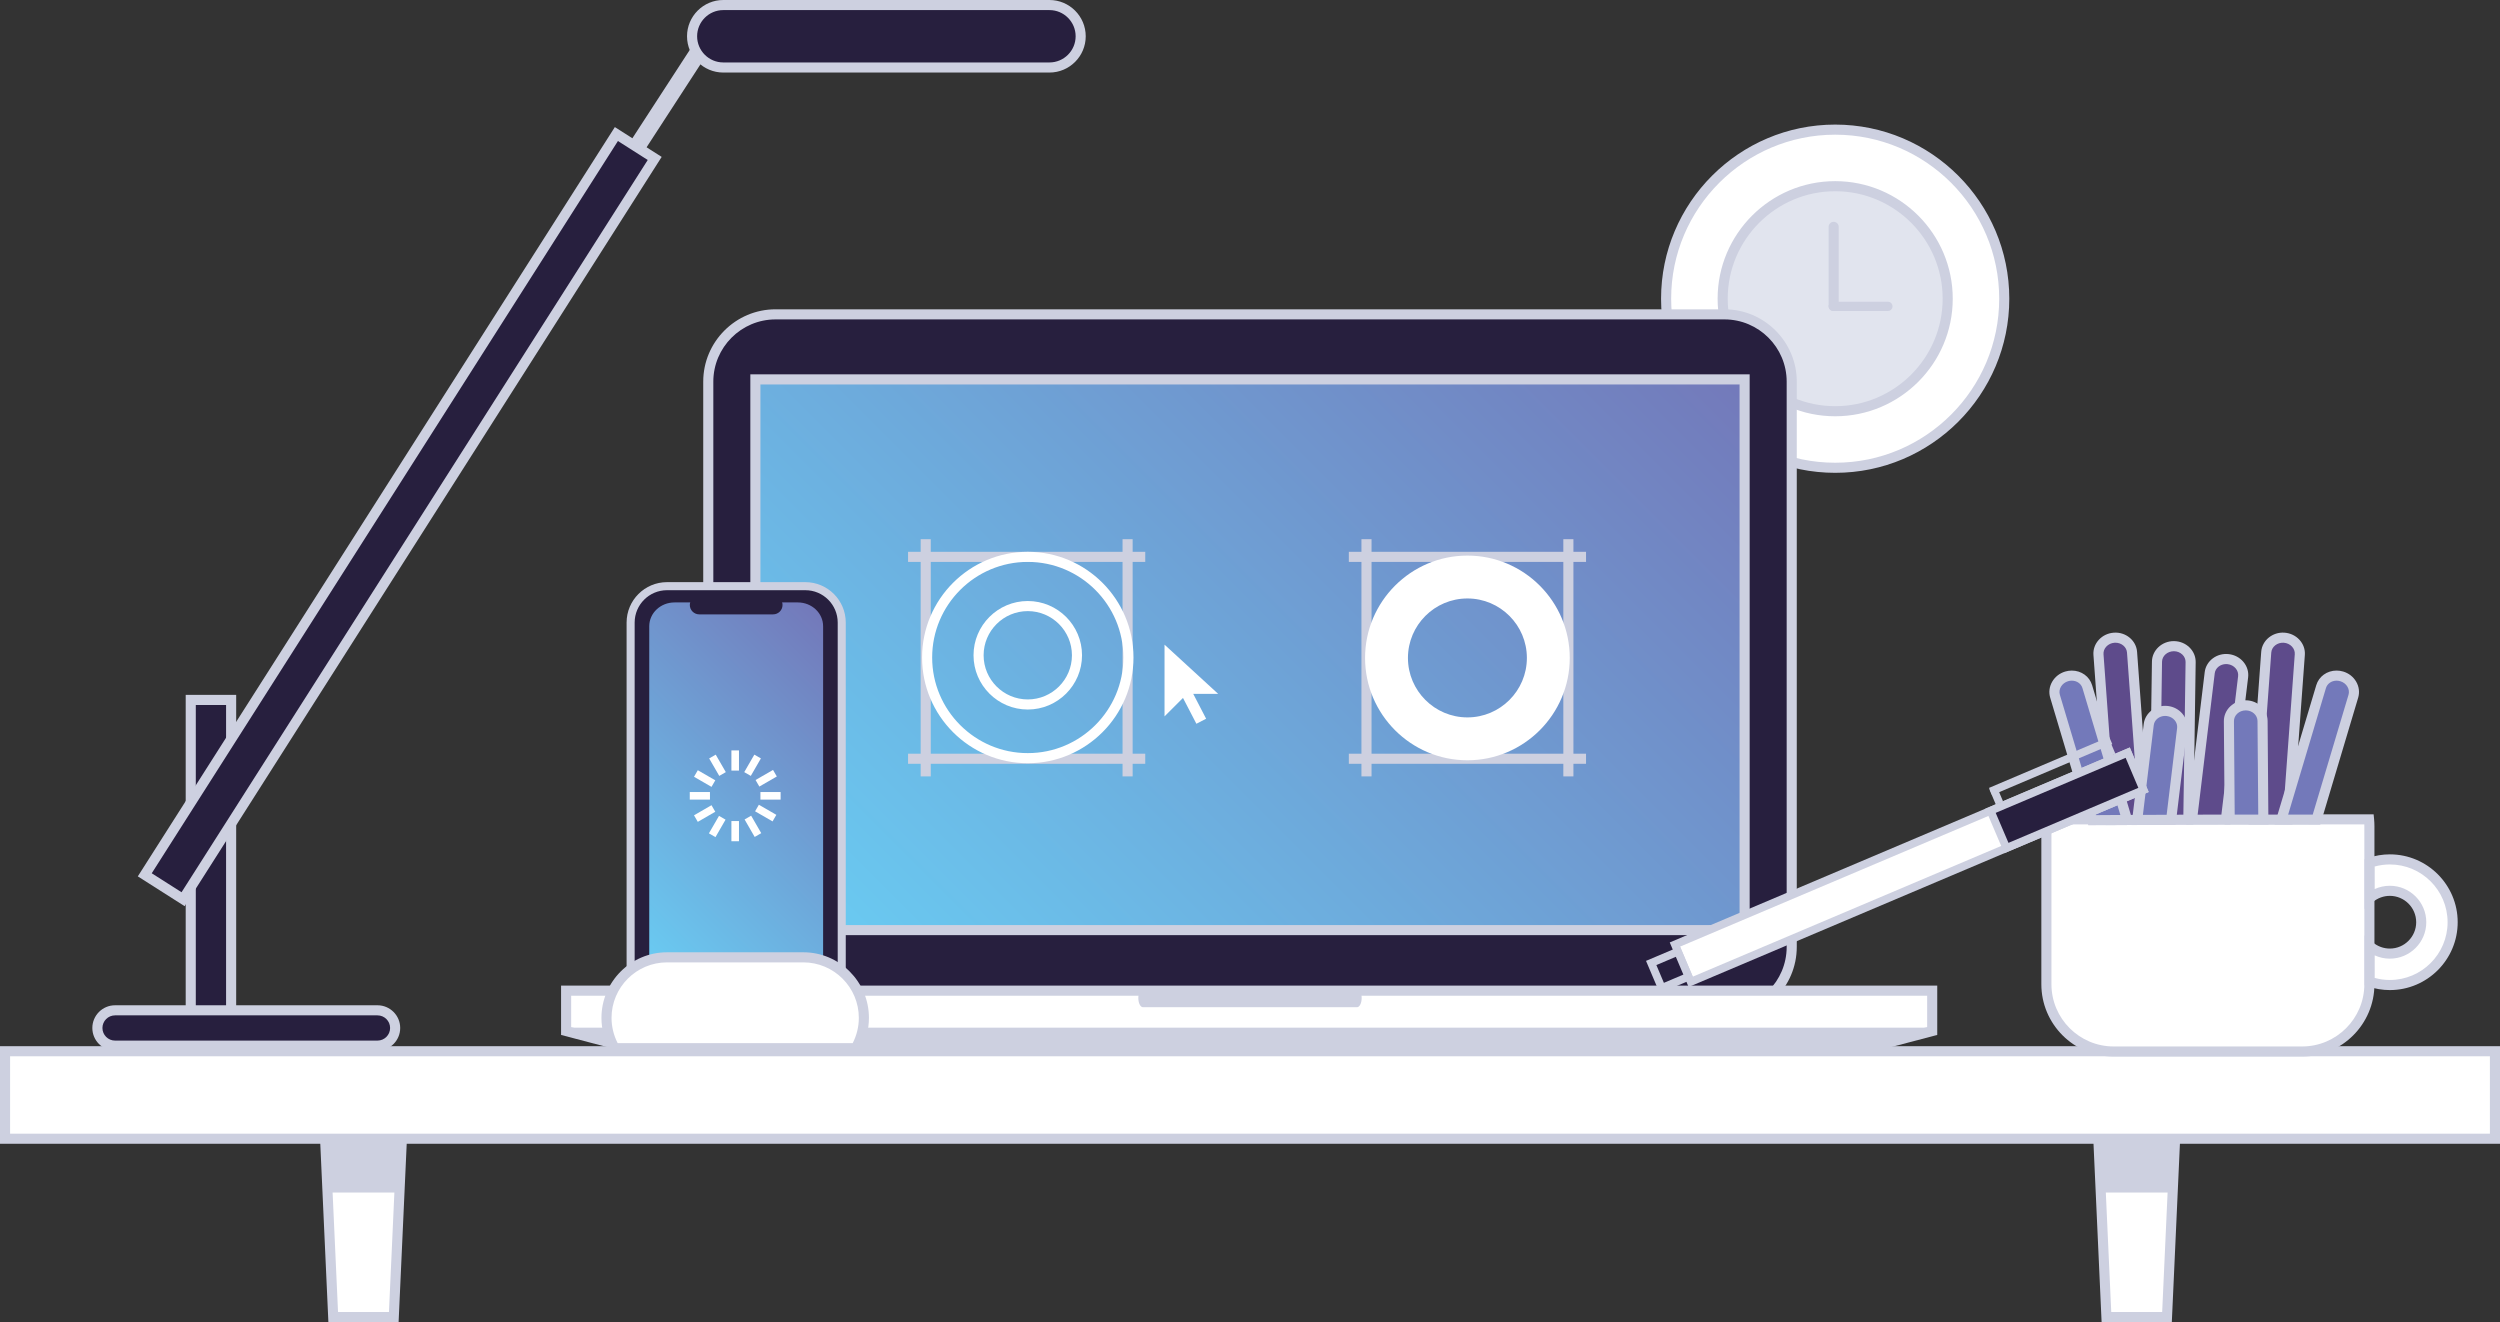 <svg version="1.1" id="Layer_1"
  xmlns="http://www.w3.org/2000/svg"
  xmlns:xlink="http://www.w3.org/1999/xlink" x="0px" y="0px" viewBox="0 0 743 392.927" enable-background="new 0 0 743 392.927" xml:space="preserve">
  <rect x="0" y="0" width="743" height="392.927" fill="#333333" stroke="none"/>
  <g id="Workspace3">
    <g>
      <g>
        <g>
          <circle fill="#FFFFFF" cx="545.416" cy="88.776" r="50.248"/>
          <path fill="#CDD0E0" d="M545.415,140.523c-28.533,0-51.747-23.214-51.747-51.748s23.214-51.748,51.747-51.748
					c28.534,0,51.748,23.214,51.748,51.748S573.949,140.523,545.415,140.523z M545.415,40.028
					c-26.879,0-48.747,21.868-48.747,48.748s21.868,48.748,48.747,48.748c26.88,0,48.748-21.868,48.748-48.748
					S572.295,40.028,545.415,40.028z"/>
        </g>
        <g>
          <circle fill="#E1E4EE" cx="545.416" cy="88.776" r="33.44"/>
          <path fill="#CDD0E0" d="M545.415,123.716c-19.266,0-34.939-15.674-34.939-34.94s15.674-34.94,34.939-34.94
					c19.267,0,34.94,15.674,34.94,34.94S564.682,123.716,545.415,123.716z M545.415,56.836c-17.611,0-31.939,14.328-31.939,31.94
					s14.328,31.94,31.939,31.94c17.612,0,31.94-14.328,31.94-31.94S563.027,56.836,545.415,56.836z"/>
        </g>
        <g>
          <path fill="#CDD0E0" d="M546.462,90.926c0,0.828-0.672,1.5-1.5,1.5l0,0c-0.828,0-1.5-0.672-1.5-1.5v-23.5
					c0-0.828,0.672-1.5,1.5-1.5l0,0c0.828,0,1.5,0.672,1.5,1.5V90.926z"/>
          <path fill="#CDD0E0" d="M561.087,89.676c0.76,0,1.375,0.615,1.375,1.375l0,0c0,0.76-0.615,1.375-1.375,1.375h-16.25
					c-0.759,0-1.375-0.615-1.375-1.375l0,0c0-0.76,0.616-1.375,1.375-1.375H561.087z"/>
        </g>
      </g>
      <g>
        <g>
          <g>
            <polygon fill="#FFFFFF" points="117.03,391.427 99.03,391.427 96.03,325.427 120.03,325.427 					"/>
            <path fill="#CDD0E0" d="M118.464,392.927H97.597l-3.136-69h27.14L118.464,392.927z M100.464,389.927h15.133l2.864-63H97.6
						L100.464,389.927z"/>
          </g>
          <polygon fill="#CDD0E0" points="96.03,328.427 97.212,354.427 118.849,354.427 120.03,328.427 				"/>
        </g>
        <g>
          <g>
            <polygon fill="#FFFFFF" points="644.03,391.427 626.03,391.427 623.03,325.427 647.03,325.427 					"/>
            <path fill="#CDD0E0" d="M645.464,392.927h-20.867l-3.136-69H648.6L645.464,392.927z M627.464,389.927h15.133l2.864-63H624.6
						L627.464,389.927z"/>
          </g>
          <polygon fill="#CDD0E0" points="623.03,328.427 624.212,354.427 645.849,354.427 647.03,328.427 				"/>
        </g>
        <g>
          <rect x="1.5" y="312.427" fill="#FFFFFF" width="740" height="26"/>
          <path fill="#CDD0E0" d="M743,339.927H0v-29h743V339.927z M3,336.927h737v-23H3V336.927z"/>
        </g>
      </g>
      <g>
        <path fill="#271F3E" d="M532.5,281.427c0,11.046-8.955,20-20,20h-282c-11.046,0-20-8.954-20-20v-168c0-11.046,8.954-20,20-20h282
				c11.045,0,20,8.954,20,20V281.427z"/>
        <path fill="#CDD0E0" d="M512.5,302.927h-282c-11.855,0-21.5-9.645-21.5-21.5v-168c0-11.855,9.645-21.5,21.5-21.5h282
				c11.855,0,21.5,9.645,21.5,21.5v168C534,293.283,524.355,302.927,512.5,302.927z M230.5,94.927c-10.201,0-18.5,8.299-18.5,18.5
				v168c0,10.201,8.299,18.5,18.5,18.5h282c10.201,0,18.5-8.299,18.5-18.5v-168c0-10.201-8.299-18.5-18.5-18.5H230.5z"/>
      </g>
      <g>
        <linearGradient id="SVGID_1_" gradientUnits="userSpaceOnUse" x1="257.084" y1="309.011" x2="485.917" y2="80.178">
          <stop offset="0" style="stop-color:#69CEF4"/>
          <stop offset="1" style="stop-color:#7379BA"/>
        </linearGradient>
        <rect x="224.5" y="112.761" fill="url(#SVGID_1_)" width="294" height="163.667"/>
        <path fill="#CDD0E0" d="M520,277.927H223V111.261h297V277.927z M226,274.927h291V114.261H226V274.927z"/>
      </g>
      <g>
        <g>
          <polygon fill="#FFFFFF" points="574.25,306.427 555.25,311.427 187.25,311.427 168.25,306.427 168.25,294.427 574.25,294.427 
									"/>
          <path fill="#CDD0E0" d="M555.444,312.927l-368.576-0.05l-20.119-5.294v-14.656h409v14.656L555.444,312.927z M187.445,309.927
					h367.611l17.694-4.656v-9.344h-403v9.344L187.445,309.927z"/>
        </g>
        <polygon fill="#CDD0E0" points="169.25,305.427 187.25,311.427 555.25,311.427 574.75,305.427 			"/>
      </g>
      <path fill="#CDD0E0" d="M404.688,296.594c0,1.519-0.615,2.75-1.373,2.75h-63.63c-0.759,0-1.374-1.231-1.374-2.75l0,0
			c0-1.519,0.615-2.75,1.374-2.75h63.63C404.073,293.844,404.688,295.076,404.688,296.594L404.688,296.594z"/>
      <g>
        <g>
          <path fill="#FFFFFF" d="M607.688,245.515v46.995c0,11.046,8.955,20,20,20h55.996c11.045,0,20-8.954,20-20v-46.995
					c0-0.676-0.036-1.344-0.102-2.002H607.79C607.725,244.171,607.688,244.839,607.688,245.515z"/>
          <g>
            <path fill="#CDD0E0" d="M684.183,314.01h-55.994c-11.855,0-21.5-9.645-21.5-21.5v-46.995c0-0.703,0.036-1.427,0.107-2.15
						l0.135-1.352h98.51l0.135,1.352c0.071,0.721,0.107,1.444,0.107,2.15v46.995C705.683,304.366,696.038,314.01,684.183,314.01z
						 M609.695,245.013c-0.005,0.169-0.007,0.336-0.007,0.502v46.995c0,10.201,8.299,18.5,18.5,18.5h55.994
						c10.201,0,18.5-8.299,18.5-18.5v-46.995c0-0.166-0.002-0.334-0.007-0.502H609.695z"/>
          </g>
          <path fill="none" d="M710.259,283.416c5.154,0,9.333-4.178,9.333-9.332c0-5.156-4.179-9.334-9.333-9.334
					c-2.286,0-4.378,0.824-6,2.188v14.29C705.881,282.591,707.973,283.416,710.259,283.416z"/>
          <path fill="#FFFFFF" d="M710.259,255.416c-2.102,0-4.115,0.363-6,1.004v10.519c1.622-1.364,3.714-2.188,6-2.188
					c5.154,0,9.333,4.178,9.333,9.334c0,5.154-4.179,9.332-9.333,9.332c-2.286,0-4.378-0.824-6-2.188v10.518
					c1.885,0.641,3.898,1.004,6,1.004c10.309,0,18.666-8.357,18.666-18.668C728.925,263.773,720.567,255.416,710.259,255.416z"/>
          <g>
            <path fill="#CDD0E0" d="M710.259,294.25c-2.186,0-4.367-0.364-6.482-1.084l-1.018-0.346v-14.812l2.465,2.071
						c1.408,1.184,3.197,1.836,5.035,1.836c4.319,0,7.833-3.514,7.833-7.832c0-4.319-3.514-7.834-7.833-7.834
						c-1.838,0-3.627,0.652-5.035,1.837l-2.465,2.073v-14.814l1.018-0.346c2.115-0.72,4.297-1.084,6.482-1.084
						c11.119,0,20.166,9.047,20.166,20.166C730.425,285.203,721.378,294.25,710.259,294.25z M705.759,290.637
						c1.48,0.407,2.99,0.612,4.5,0.612c9.465,0,17.166-7.701,17.166-17.168c0-9.466-7.701-17.166-17.166-17.166
						c-1.51,0-3.02,0.205-4.5,0.612v6.703c1.403-0.642,2.938-0.981,4.5-0.981c5.973,0,10.833,4.86,10.833,10.834
						c0,5.973-4.86,10.832-10.833,10.832c-1.562,0-3.097-0.34-4.5-0.981V290.637z"/>
          </g>
        </g>
        <g>
          <path fill="#5E4B8B" d="M637.286,243.67l-3.645-49.842c-0.188-2.577-2.574-4.501-5.328-4.3s-4.834,2.452-4.646,5.028
					l3.595,49.169C630.512,243.706,633.862,243.687,637.286,243.67z"/>
          <path fill="#5E4B8B" d="M679.916,243.593l3.586-49.036c0.188-2.576-1.892-4.827-4.646-5.028s-5.14,1.723-5.328,4.3l-3.639,49.76
					C673.274,243.587,676.626,243.589,679.916,243.593z"/>
          <path fill="#5E4B8B" d="M650.373,243.62l0.681-46.831c0.038-2.584-2.17-4.709-4.932-4.749c-2.76-0.041-5.029,2.02-5.066,4.603
					l-0.685,47.014C643.661,243.642,647.003,243.629,650.373,243.62z"/>
          <path fill="#8FB2AE" d="M645.257,243.648l3.272-27.096c0.31-2.565-1.662-4.912-4.403-5.242c-2.74-0.332-5.215,1.478-5.524,4.042
					l-3.423,28.345C638.464,243.678,641.835,243.663,645.257,243.648z"/>
          <path fill="#5E4B8B" d="M661.527,243.595l5.127-42.454c0.31-2.565-1.662-4.912-4.403-5.242c-2.74-0.332-5.215,1.478-5.524,4.042
					l-5.274,43.676C654.799,243.607,658.165,243.6,661.527,243.595z"/>
          <path fill="#8FB2AE" d="M672.663,243.588l-0.231-29.326c-0.02-2.583-2.275-4.659-5.036-4.637
					c-2.762,0.021-4.984,2.132-4.964,4.715l0.231,29.258C666.007,243.592,669.35,243.589,672.663,243.588z"/>
          <g>
            <path fill="#CDD0E0" d="M625.87,245.235l-3.698-50.568c-0.122-1.664,0.451-3.274,1.614-4.532
						c1.137-1.23,2.705-1.977,4.418-2.102c3.586-0.271,6.688,2.329,6.934,5.687l3.762,51.443l-1.605,0.008
						c-3.424,0.017-6.773,0.035-10.021,0.056L625.87,245.235z M628.709,191.014c-0.095,0-0.19,0.004-0.286,0.011
						c-0.951,0.069-1.815,0.477-2.434,1.146c-0.593,0.642-0.886,1.45-0.825,2.277l3.493,47.77c2.293-0.014,4.636-0.026,7.016-0.039
						l-3.527-48.24C632.026,192.298,630.517,191.014,628.709,191.014z"/>
          </g>
          <g>
            <path fill="#CDD0E0" d="M681.31,245.095l-13.033-0.007l3.756-51.369c0.245-3.357,3.357-5.958,6.934-5.687
						c1.713,0.125,3.281,0.871,4.418,2.102c1.163,1.258,1.736,2.868,1.614,4.532L681.31,245.095z M671.63,242.088l6.893,0.004
						l3.483-47.645c0.061-0.827-0.232-1.636-0.825-2.277c-0.618-0.669-1.482-1.076-2.434-1.146
						c-1.927-0.142-3.598,1.188-3.723,2.913l-3.521,48.15H671.63z"/>
          </g>
          <g>
            <path fill="#CDD0E0" d="M638.849,245.162l0.707-48.541c0.048-3.354,2.957-6.082,6.486-6.082l0.104,0.001
						c1.716,0.025,3.326,0.679,4.533,1.84c1.233,1.188,1.899,2.762,1.875,4.431l-0.702,48.306l-1.474,0.004
						c-3.369,0.01-6.711,0.022-10,0.036L638.849,245.162z M646.101,193.54c-1.957,0-3.521,1.401-3.545,3.124l-0.662,45.486
						c2.313-0.01,4.649-0.019,7.001-0.025l0.659-45.357c0.013-0.83-0.327-1.621-0.956-2.227
						C647.94,193.909,647.055,193.553,646.101,193.54L646.101,193.54z"/>
          </g>
          <g>
            <path fill="#CDD0E0" d="M649.759,245.122l5.479-45.36c0.402-3.338,3.599-5.783,7.193-5.352
						c1.705,0.205,3.237,1.024,4.314,2.308c1.102,1.312,1.599,2.946,1.398,4.604l-5.286,43.772l-1.328,0.002
						c-3.36,0.005-6.728,0.012-10.073,0.021L649.759,245.122z M661.603,197.36c-1.74,0-3.197,1.187-3.387,2.761l-5.072,41.991
						c2.348-0.006,4.701-0.011,7.054-0.015l4.968-41.136c0.1-0.824-0.154-1.646-0.717-2.314c-0.586-0.698-1.43-1.145-2.377-1.259
						C661.913,197.369,661.757,197.36,661.603,197.36z"/>
          </g>
          <g>
            <path fill="#7379BA" d="M672.663,243.588l-0.231-29.326c-0.02-2.583-2.275-4.659-5.036-4.637
						c-2.762,0.021-4.984,2.132-4.964,4.715l0.231,29.258C666.007,243.592,669.35,243.589,672.663,243.588z"/>
            <path fill="#CDD0E0" d="M661.175,245.101l-0.243-30.749c-0.013-1.669,0.664-3.238,1.905-4.418
						c1.215-1.153,2.83-1.796,4.547-1.809c3.609,0,6.522,2.748,6.548,6.125l0.243,30.838h-1.512
						c-3.313,0.001-6.654,0.004-9.998,0.01L661.175,245.101z M667.439,211.125c-0.986,0.007-1.875,0.356-2.536,0.984
						c-0.633,0.602-0.979,1.39-0.972,2.219l0.22,27.768c2.34-0.004,4.676-0.006,7-0.007l-0.22-27.815
						C670.919,212.538,669.353,211.125,667.439,211.125z"/>
          </g>
          <path fill="#7379BA" d="M620.759,243.764c3.346-0.024,6.827-0.047,10.417-0.067l-11.837-39.629
					c-0.739-2.477-3.483-3.841-6.129-3.051c-2.646,0.79-4.192,3.437-3.453,5.911L620.759,243.764z"/>
          <g>
            <path fill="#CDD0E0" d="M620.644,245.272l-11.324-37.914c-0.477-1.6-0.265-3.295,0.6-4.773
						c0.845-1.446,2.217-2.514,3.861-3.005c0.639-0.19,1.295-0.287,1.952-0.287c2.839,0,5.268,1.747,6.044,4.346l12.41,41.547
						l-2.002,0.012c-3.59,0.021-7.069,0.043-10.414,0.067L620.644,245.272z M615.732,202.292c-0.366,0-0.734,0.055-1.093,0.162
						c-0.914,0.272-1.671,0.856-2.131,1.643c-0.439,0.754-0.552,1.607-0.314,2.401l10.68,35.758
						c2.369-0.017,4.803-0.033,7.292-0.048l-11.264-37.711C618.509,203.179,617.234,202.292,615.732,202.292z"/>
          </g>
          <g>
            <path fill="#7379BA" d="M645.257,243.648l3.272-27.096c0.31-2.565-1.662-4.912-4.403-5.242
						c-2.74-0.332-5.215,1.478-5.524,4.042l-3.423,28.345C638.464,243.678,641.835,243.663,645.257,243.648z"/>
            <path fill="#CDD0E0" d="M633.485,245.207l3.627-30.034c0.402-3.338,3.6-5.78,7.193-5.352c1.705,0.205,3.237,1.024,4.314,2.308
						c1.102,1.312,1.599,2.946,1.398,4.604l-3.432,28.41l-1.324,0.006c-3.421,0.015-6.791,0.03-10.076,0.049L633.485,245.207z
						 M643.478,212.771c-1.74,0-3.197,1.187-3.387,2.761l-3.219,26.655c2.316-0.012,4.672-0.022,7.055-0.033l3.113-25.781
						c0.1-0.824-0.154-1.646-0.717-2.314c-0.586-0.698-1.43-1.145-2.377-1.259C643.788,212.78,643.632,212.771,643.478,212.771z"/>
          </g>
          <path fill="#7379BA" d="M688.458,243.604l10.955-36.676c0.739-2.475-0.807-5.121-3.453-5.911
					c-2.646-0.79-5.39,0.574-6.129,3.051l-11.805,39.521C681.568,243.591,685.058,243.596,688.458,243.604z"/>
          <g>
            <path fill="#CDD0E0" d="M689.575,245.107l-1.12-0.003c-3.399-0.008-6.889-0.013-10.43-0.015l-2.013-0.001l12.381-41.45
						c0.776-2.599,3.205-4.346,6.044-4.346c0.657,0,1.313,0.097,1.952,0.287c1.645,0.491,3.017,1.559,3.861,3.005
						c0.864,1.479,1.076,3.174,0.599,4.773L689.575,245.107z M680.04,242.09c2.467,0.003,4.904,0.006,7.302,0.011l10.634-35.603
						c0.237-0.794,0.125-1.647-0.314-2.401c-0.46-0.786-1.217-1.37-2.131-1.643c-0.358-0.107-0.727-0.162-1.093-0.162
						c-1.502,0-2.776,0.887-3.17,2.205L680.04,242.09z"/>
          </g>
        </g>
      </g>
      <g>
        <rect x="269.873" y="163.999" fill="#CDD0E0" width="70.497" height="3"/>
      </g>
      <g>
        <rect x="269.873" y="224" fill="#CDD0E0" width="70.497" height="3"/>
      </g>
      <g>
        <rect x="273.621" y="160.249" fill="#CDD0E0" width="3" height="70.497"/>
      </g>
      <g>
        <rect x="333.621" y="160.249" fill="#CDD0E0" width="3" height="70.497"/>
      </g>
      <g>
        <rect x="400.873" y="163.999" fill="#CDD0E0" width="70.496" height="3"/>
      </g>
      <g>
        <rect x="400.873" y="224" fill="#CDD0E0" width="70.496" height="3"/>
      </g>
      <g>
        <rect x="404.621" y="160.249" fill="#CDD0E0" width="3" height="70.497"/>
      </g>
      <g>
        <rect x="464.621" y="160.249" fill="#CDD0E0" width="3" height="70.497"/>
      </g>
      <g>
        <path fill="#FFFFFF" d="M305.456,226.828c-17.323,0-31.416-14.092-31.416-31.415c0-17.322,14.093-31.414,31.416-31.414
				c17.322,0,31.414,14.092,31.414,31.414C336.87,212.736,322.778,226.828,305.456,226.828z M305.456,166.999
				c-15.668,0-28.416,12.746-28.416,28.414c0,15.668,12.747,28.415,28.416,28.415c15.667,0,28.414-12.746,28.414-28.415
				C333.87,179.745,321.124,166.999,305.456,166.999z"/>
      </g>
      <g>
        <path fill="#FFFFFF" d="M305.455,210.871c-8.891,0-16.124-7.232-16.124-16.124c0-8.891,7.233-16.124,16.124-16.124
				s16.124,7.233,16.124,16.124C321.579,203.638,314.346,210.871,305.455,210.871z M305.455,181.623
				c-7.237,0-13.124,5.888-13.124,13.124c0,7.237,5.887,13.124,13.124,13.124s13.124-5.887,13.124-13.124
				C318.579,187.511,312.692,181.623,305.455,181.623z"/>
      </g>
      <path fill="#FFFFFF" d="M436.116,165.122c-16.772,0-30.417,13.645-30.417,30.416c0,16.77,13.645,30.415,30.417,30.415
			c16.771,0,30.414-13.645,30.414-30.415C466.53,178.767,452.887,165.122,436.116,165.122z M436.116,213.212
			c-9.746,0-17.675-7.93-17.675-17.674c0-9.745,7.929-17.674,17.675-17.674c9.744,0,17.673,7.929,17.673,17.674
			C453.789,205.283,445.86,213.212,436.116,213.212z"/>
      <g>
        <g>
          <g>
            <path fill="#271F3E" d="M250.163,291.037c0,5.975-4.843,10.817-10.818,10.817h-41.106c-5.974,0-10.818-4.843-10.818-10.817
						v-106.01c0-5.974,4.844-10.818,10.818-10.818h41.106c5.975,0,10.818,4.845,10.818,10.818V291.037z"/>
            <g>
              <path fill="#CDD0E0" d="M239.345,303.051h-41.106c-6.625,0-12.015-5.389-12.015-12.015v-106.01
							c0-6.625,5.39-12.014,12.015-12.014h41.106c6.625,0,12.015,5.389,12.015,12.014v106.01
							C251.36,297.663,245.97,303.051,239.345,303.051z M198.239,175.407c-5.306,0-9.621,4.315-9.621,9.62v106.01
							c0,5.306,4.315,9.621,9.621,9.621h41.106c5.305,0,9.621-4.315,9.621-9.621v-106.01c0-5.305-4.316-9.62-9.621-9.62H198.239z"/>
            </g>
            <linearGradient id="SVGID_2_" gradientUnits="userSpaceOnUse" x1="178.621" y1="277.99" x2="258.965" y2="197.646">
              <stop offset="0" style="stop-color:#69CEF4"/>
              <stop offset="1" style="stop-color:#7379BA"/>
            </linearGradient>
            <path fill="url(#SVGID_2_)" d="M244.628,289.521c0,3.906-3.365,7.071-7.516,7.071h-36.64c-4.15,0-7.515-3.165-7.515-7.071
						v-103.41c0-3.904,3.365-7.069,7.515-7.069h36.64c4.15,0,7.516,3.165,7.516,7.069V289.521z"/>
            <path fill="#271F3E" d="M232.571,179.791c0,1.546-1.253,2.799-2.799,2.799h-21.96c-1.545,0-2.799-1.253-2.799-2.799l0,0
						c0-1.546,1.253-2.799,2.799-2.799h21.96C231.318,176.992,232.571,178.245,232.571,179.791L232.571,179.791z"/>
          </g>
          <g>
            <path fill="#FFFFFF" d="M256.747,302.516c0-9.94-8.059-17.999-18-17.999H198.25c-9.941,0-18,8.059-18,17.999
						c0,3.282,0.893,6.35,2.427,8.999h71.642C255.854,308.866,256.747,305.798,256.747,302.516z"/>
            <path fill="#CDD0E0" d="M255.185,313.015h-73.371l-0.433-0.748c-1.72-2.97-2.629-6.342-2.629-9.751
						c0-10.752,8.748-19.499,19.5-19.499h40.497c10.752,0,19.5,8.747,19.5,19.499c0,3.409-0.909,6.781-2.629,9.751L255.185,313.015z
						 M183.568,310.015h69.861c1.191-2.324,1.817-4.899,1.817-7.499c0-9.098-7.402-16.499-16.5-16.499H198.25
						c-9.098,0-16.5,7.401-16.5,16.499C181.751,305.116,182.377,307.691,183.568,310.015z"/>
          </g>
        </g>
        <g>
          <rect x="217.374" y="223.019" fill="#FFFFFF" width="2.25" height="6"/>

          <rect x="212.124" y="224.424" transform="matrix(0.866 -0.5 0.5 0.866 -85.149 137.114)" fill="#FFFFFF" width="2.25" height="6.001"/>

          <rect x="208.28" y="228.267" transform="matrix(0.5 -0.866 0.866 0.5 -95.557 297.095)" fill="#FFFFFF" width="2.251" height="6.002"/>
          <rect x="204.999" y="235.392" fill="#FFFFFF" width="6" height="2.25"/>

          <rect x="208.28" y="238.767" transform="matrix(-0.5 -0.866 0.866 -0.5 104.752 544.009)" fill="#FFFFFF" width="2.25" height="6.001"/>

          <rect x="212.125" y="242.612" transform="matrix(-0.866 -0.5 0.5 -0.866 275.031 564.96)" fill="#FFFFFF" width="2.249" height="6"/>
          <rect x="217.374" y="244.017" fill="#FFFFFF" width="2.25" height="6"/>

          <rect x="222.622" y="242.612" transform="matrix(-0.866 0.5 -0.5 -0.866 540.337 346.407)" fill="#FFFFFF" width="2.251" height="6"/>

          <rect x="226.466" y="238.769" transform="matrix(-0.5 0.866 -0.866 -0.5 550.738 165.436)" fill="#FFFFFF" width="2.251" height="5.999"/>
          <rect x="225.999" y="235.393" fill="#FFFFFF" width="5.999" height="2.252"/>

          <rect x="226.466" y="228.27" transform="matrix(0.5 0.866 -0.866 0.5 314.194 -81.434)" fill="#FFFFFF" width="2.251" height="5.998"/>

          <rect x="222.623" y="224.425" transform="matrix(0.866 0.5 -0.5 0.866 143.61 -81.385)" fill="#FFFFFF" width="2.251" height="6"/>
        </g>
      </g>
      <g>
        <rect x="56.691" y="208.021" fill="#271F3E" width="12" height="97.495"/>
        <path fill="#CDD0E0" d="M70.191,307.016h-15V206.521h15V307.016z M58.191,304.016h9V209.52h-9V304.016z"/>
      </g>
      <g>
        <path fill="#271F3E" d="M117.439,305.516c0,2.899-2.351,5.249-5.25,5.249H34.193c-2.899,0-5.25-2.35-5.25-5.249l0,0
				c0-2.899,2.351-5.25,5.25-5.25h77.996C115.088,300.266,117.439,302.617,117.439,305.516L117.439,305.516z"/>
        <path fill="#CDD0E0" d="M112.189,312.265H34.193c-3.722,0-6.75-3.027-6.75-6.749s3.028-6.75,6.75-6.75h77.996
				c3.722,0,6.75,3.028,6.75,6.75S115.911,312.265,112.189,312.265z M34.193,301.766c-2.068,0-3.75,1.683-3.75,3.75
				s1.682,3.749,3.75,3.749h77.996c2.067,0,3.75-1.682,3.75-3.749s-1.682-3.75-3.75-3.75H34.193z"/>
      </g>
      <g>

        <rect x="197.934" y="1.52" transform="matrix(0.839 0.545 -0.545 0.839 46.658 -104.936)" fill="#CDD0E0" width="5" height="49.52"/>
      </g>
      <g>

        <rect x="112.053" y="23.049" transform="matrix(0.844 0.537 -0.537 0.844 101.05 -39.781)" fill="#271F3E" width="13.499" height="260.987"/>
        <path fill="#CDD0E0" d="M54.875,269.317l-13.918-8.861L182.73,37.769l13.918,8.861L54.875,269.317z M45.098,259.536l8.857,5.639
				L192.506,47.55l-8.857-5.639L45.098,259.536z"/>
      </g>
      <g>
        <path fill="#271F3E" d="M321.178,10.781c0,5.125-4.155,9.28-9.281,9.28h-96.932c-5.126,0-9.281-4.155-9.281-9.28l0,0
				c0-5.126,4.155-9.281,9.281-9.281h96.932C317.022,1.5,321.178,5.655,321.178,10.781L321.178,10.781z"/>
        <path fill="#CDD0E0" d="M311.897,21.562h-96.932c-5.945,0-10.781-4.836-10.781-10.78C204.184,4.836,209.02,0,214.965,0h96.932
				c5.944,0,10.781,4.836,10.781,10.781C322.678,16.726,317.841,21.562,311.897,21.562z M214.965,3
				c-4.291,0-7.781,3.491-7.781,7.781c0,4.29,3.491,7.78,7.781,7.78h96.932c4.291,0,7.781-3.49,7.781-7.78
				c0-4.291-3.49-7.781-7.781-7.781H214.965z"/>
      </g>
      <polygon fill="#FFFFFF" points="346.099,191.592 346.099,212.91 351.585,207.427 355.567,215.103 358.461,213.607 
			354.627,206.212 362.033,206.212 		"/>
    </g>
    <g>

      <rect x="561.284" y="184.386" transform="matrix(0.39 0.921 -0.921 0.39 583.027 -365.33)" fill="#FFFFFF" width="12.037" height="146.16"/>
      <g>
        <path fill="#CDD0E0" d="M501.858,293.335l-5.611-13.242l136.732-57.946l5.611,13.241L501.858,293.335z M499.322,281.336
				l3.781,8.924l132.413-56.116l-3.781-8.924L499.322,281.336z"/>
      </g>
      <path fill="#271F3E" d="M596.298,252.038l40.756-17.272l-4.696-11.081l-40.778,17.282
			C593.1,244.52,594.695,248.264,596.298,252.038z"/>
      <path fill="#CDD0E0" d="M590.037,240.345l42.942-18.198l5.611,13.241l-42.914,18.188l-0.46-1.08
			c-1.6-3.771-3.195-7.515-4.716-11.068L590.037,240.345z M631.735,225.22l-38.616,16.365c1.234,2.889,2.513,5.888,3.801,8.916
			l38.597-16.357L631.735,225.22z"/>

      <rect x="492.242" y="283.914" transform="matrix(0.39 0.921 -0.921 0.39 567.881 -281.197)" fill="#271F3E" width="8.082" height="8.631"/>
      <path fill="#CDD0E0" d="M493.265,295.171l-4.069-9.6l10.105-4.282l4.069,9.601L493.265,295.171z M492.27,286.816l2.239,5.282
			l5.786-2.453l-2.238-5.281L492.27,286.816z"/>
      <g>

        <rect x="624.413" y="220.911" transform="matrix(0.39 0.921 -0.921 0.39 586.721 -441.732)" fill="#CDD0E0" width="4.873" height="2.345"/>
      </g>
      <g>

        <rect x="590.861" y="235.13" transform="matrix(0.39 0.921 -0.921 0.39 579.539 -402.173)" fill="#CDD0E0" width="4.871" height="2.345"/>
      </g>
      <g>

        <rect x="608.1" y="207.909" transform="matrix(0.391 0.921 -0.921 0.391 580.572 -422.356)" fill="#CDD0E0" width="2.345" height="38.788"/>
      </g>
    </g>
  </g>
</svg>
